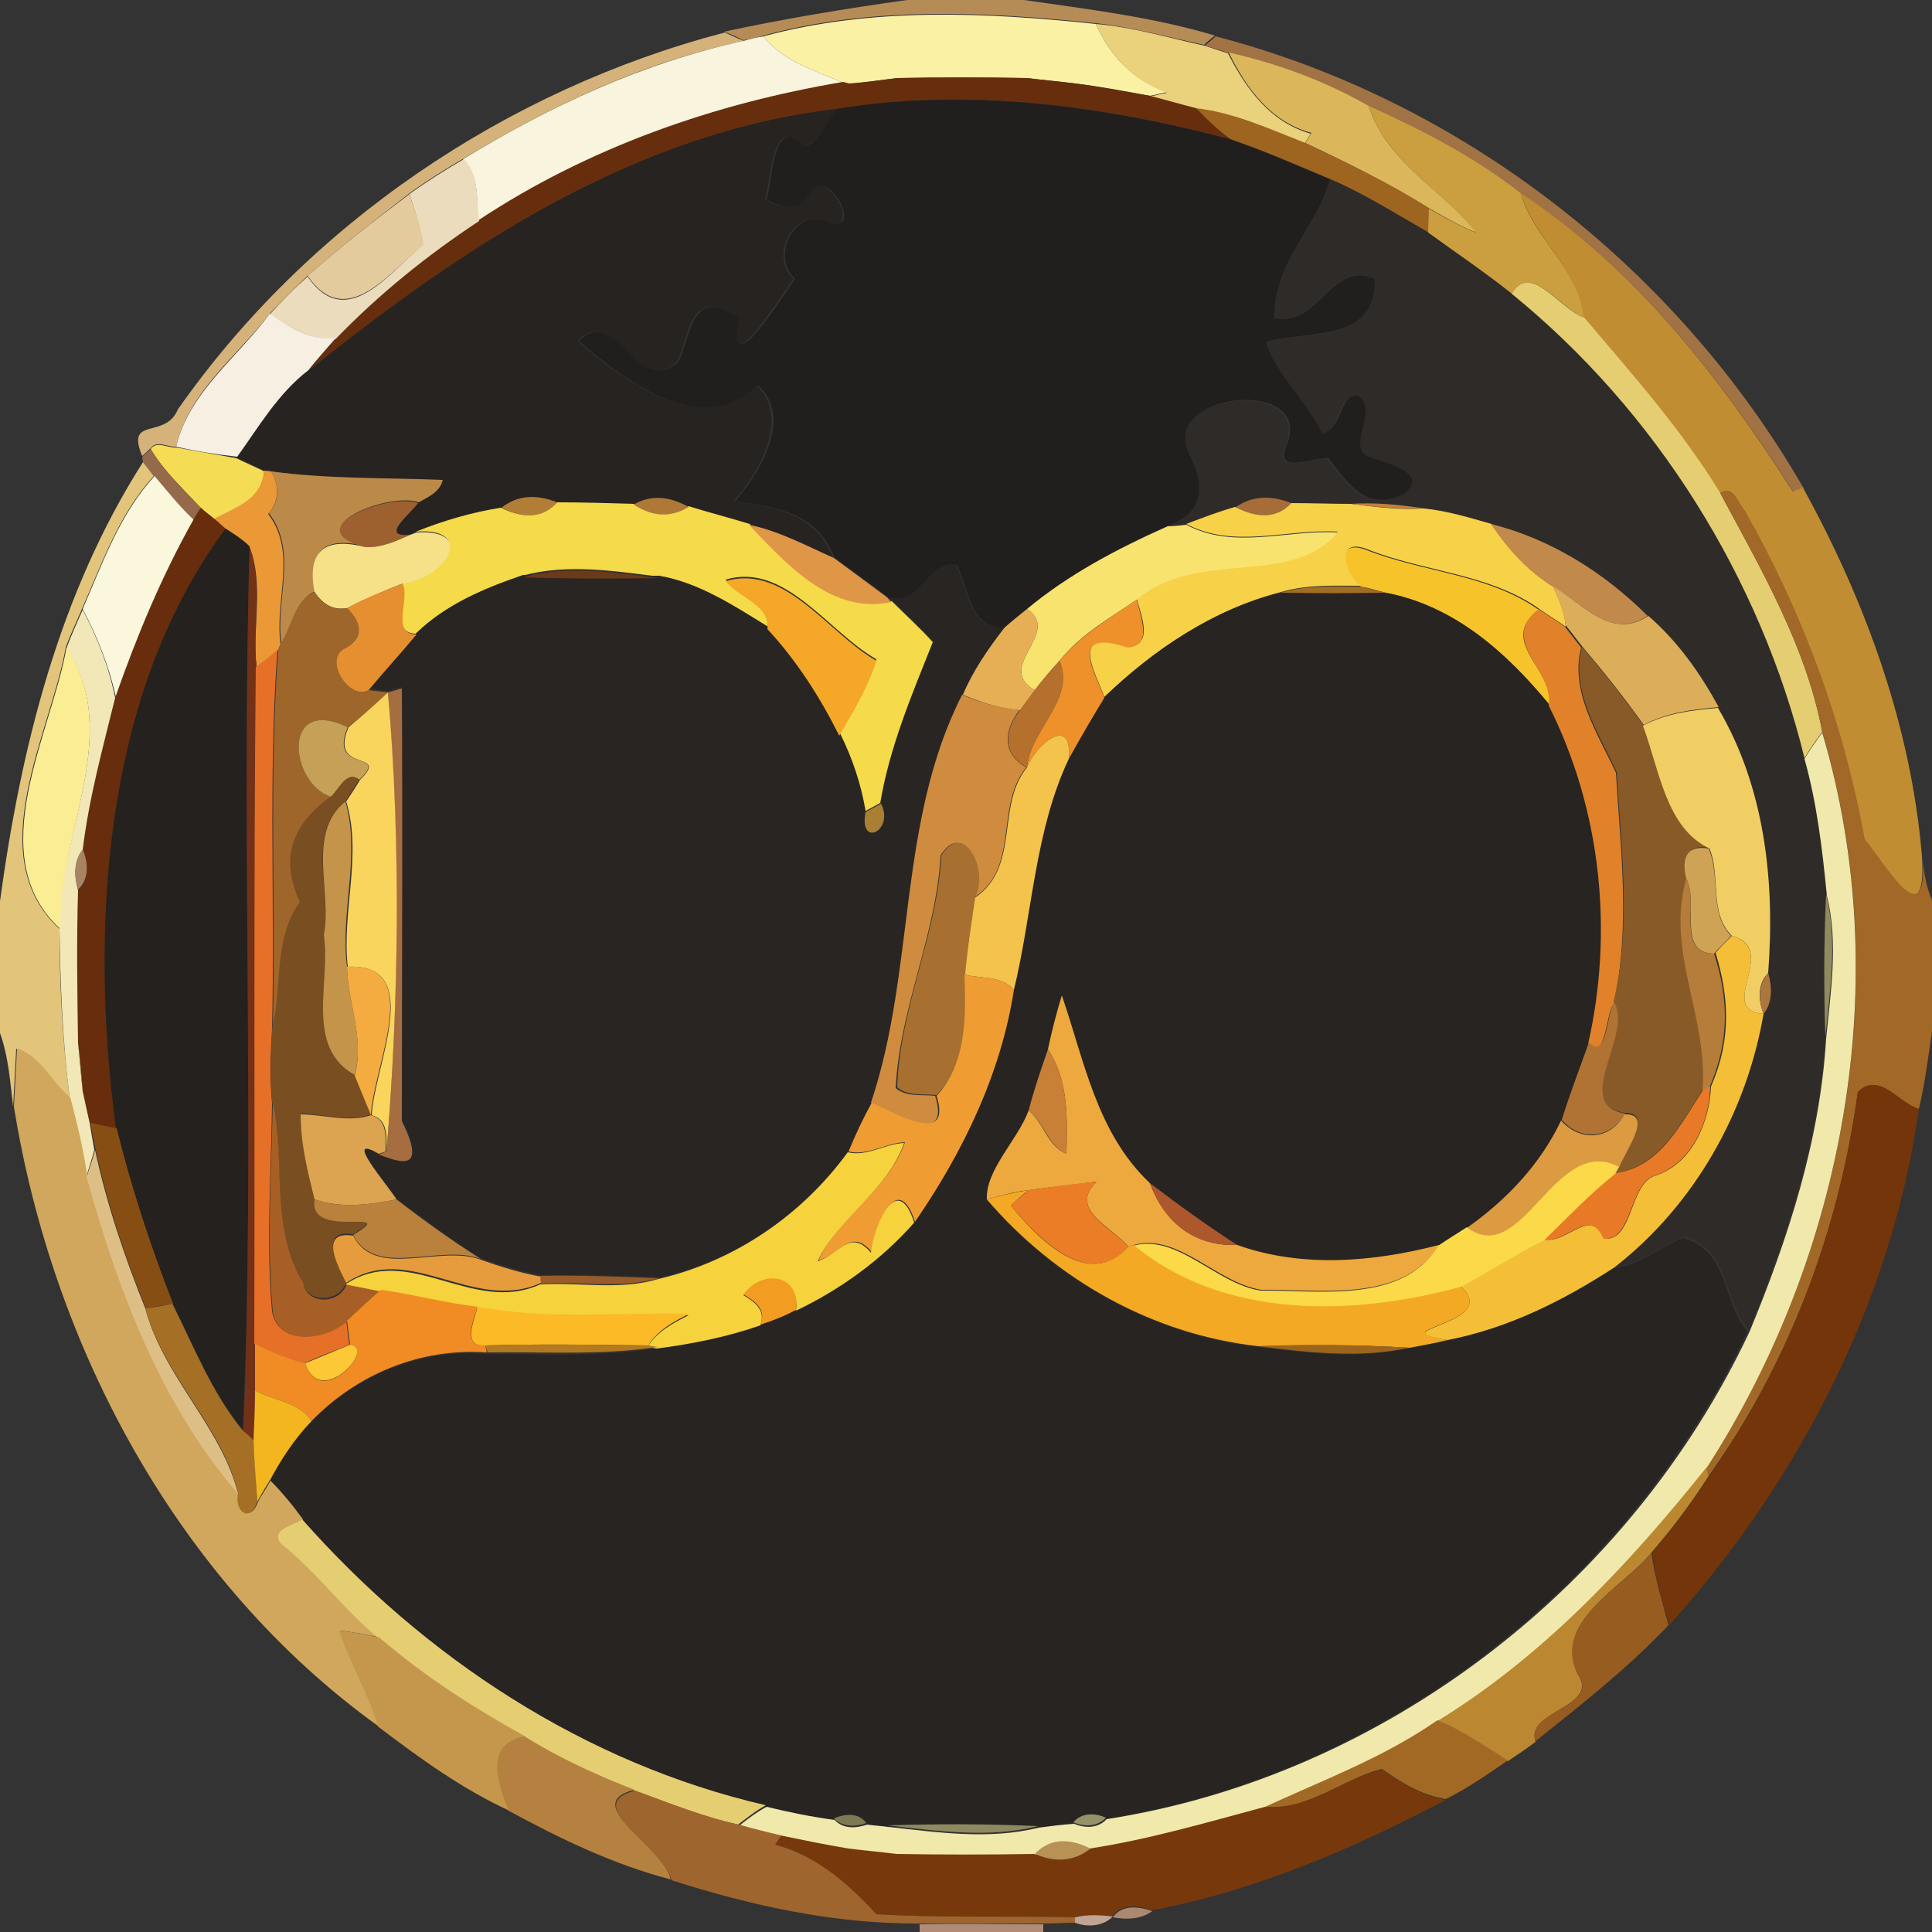 <?xml version="1.0" encoding="utf-8"?>
<!-- Generator: Adobe Illustrator 26.0.3, SVG Export Plug-In . SVG Version: 6.00 Build 0)  -->
<svg version="1.1" id="Layer_1" xmlns="http://www.w3.org/2000/svg" xmlns:xlink="http://www.w3.org/1999/xlink" x="0px" y="0px"
	 viewBox="0 0 250 250" style="enable-background:new 0 0 250 250;" xml:space="preserve">
<rect x="0" y="0" width="250" height="250" fill="#333333" stroke="none"/>
<style type="text/css">
	.st0{fill:#B68C56;}
	.st1{fill:#FAF1A4;}
	.st2{fill:#EAD17B;}
	.st3{fill:#D4B27A;}
	.st4{fill:#F9F4DD;}
	.st5{fill:#A17243;}
	.st6{fill:#DBB65B;}
	.st7{fill:#AF8D6C;}
	.st8{fill:#672E0E;}
	.st9{fill:#AA8054;}
	.st10{fill:#211F1D;}
	.st11{fill:#272320;}
	.st12{fill:#9D6520;}
	.st13{fill:#CB9F3F;}
	.st14{fill:#ECDCBE;}
	.st15{fill:#2F2B28;}
	.st16{fill:#E3CB9D;}
	.st17{fill:#C08D33;}
	.st18{fill:#E5CE71;}
	.st19{fill:#F6EFE2;}
	.st20{fill:#F5DC55;}
	.st21{fill:#946A4B;}
	.st22{fill:#E2C57B;}
	.st23{fill:#EB9936;}
	.st24{fill:#BC8A48;}
	.st25{fill:#FAF7DD;}
	.st26{fill:#A16827;}
	.st27{fill:#9D6130;}
	.st28{fill:#B27E35;}
	.st29{fill:#F5DA49;}
	.st30{fill:#AE7936;}
	.st31{fill:#A76D39;}
	.st32{fill:#F7D148;}
	.st33{fill:#C2813D;}
	.st34{fill:#672D0C;}
	.st35{fill:#DF9647;}
	.st36{fill:#F9E36F;}
	.st37{fill:#C28A4A;}
	.st38{fill:#24211E;}
	.st39{fill:#F6E188;}
	.st40{fill:#733118;}
	.st41{fill:#F6C42A;}
	.st42{fill:#292523;}
	.st43{fill:#6C3919;}
	.st44{fill:#F5A728;}
	.st45{fill:#E58F31;}
	.st46{fill:#A16E23;}
	.st47{fill:#DDAE59;}
	.st48{fill:#9F662B;}
	.st49{fill:#272422;}
	.st50{fill:#EE912B;}
	.st51{fill:#F2E7B6;}
	.st52{fill:#E7AF55;}
	.st53{fill:#E1812A;}
	.st54{fill:#FAED93;}
	.st55{fill:#E67027;}
	.st56{fill:#885A28;}
	.st57{fill:#B4702C;}
	.st58{fill:#A66D40;}
	.st59{fill:#F9D55E;}
	.st60{fill:#CF8C3F;}
	.st61{fill:#F1CE64;}
	.st62{fill:#C5A056;}
	.st63{fill:#F3C34B;}
	.st64{fill:#F1E9AB;}
	.st65{fill:#794E21;}
	.st66{fill:#C4944A;}
	.st67{fill:#A87F33;}
	.st68{fill:#A77030;}
	.st69{fill:#A88465;}
	.st70{fill:#CEA356;}
	.st71{fill:#B57D39;}
	.st72{fill:#918A5F;}
	.st73{fill:#F4BF36;}
	.st74{fill:#F4AB40;}
	.st75{fill:#EF9D33;}
	.st76{fill:#AC773D;}
	.st77{fill:#EDA93D;}
	.st78{fill:#B07334;}
	.st79{fill:#B7936A;}
	.st80{fill:#D0A75C;}
	.st81{fill:#C87F36;}
	.st82{fill:#733509;}
	.st83{fill:#E87A27;}
	.st84{fill:#A85F26;}
	.st85{fill:#DCA451;}
	.st86{fill:#DC9A41;}
	.st87{fill:#874E13;}
	.st88{fill:#F6D23C;}
	.st89{fill:#DDBF85;}
	.st90{fill:#FBD949;}
	.st91{fill:#EA7D25;}
	.st92{fill:#AD572C;}
	.st93{fill:#F4A924;}
	.st94{fill:#BA813C;}
	.st95{fill:#E69C3C;}
	.st96{fill:#985B2A;}
	.st97{fill:#F39C22;}
	.st98{fill:#F18B23;}
	.st99{fill:#A56F26;}
	.st100{fill:#FBBA26;}
	.st101{fill:#FDC836;}
	.st102{fill:#B37A1F;}
	.st103{fill:#9C651C;}
	.st104{fill:#F3B61F;}
	.st105{fill:#BB8731;}
	.st106{fill:#E5CE72;}
	.st107{fill:#975C20;}
	.st108{fill:#C5974D;}
	.st109{fill:#A26924;}
	.st110{fill:#B58140;}
	.st111{fill:#77390C;}
	.st112{fill:#9E652F;}
	.st113{fill:#7E7952;}
	.st114{fill:#95916B;}
	.st115{fill:#8E895F;}
	.st116{fill:#B28E50;}
	.st117{fill:#B89157;}
	.st118{fill:#AD8871;}
	.st119{fill:#C1A493;}
	.st120{fill:#B08C78;}
</style>
<g id="_x23_b68c56ff">
	<path class="st0" d="M117.4,0h15.1c8.3,1.2,16.7,2.2,24.7,4.6c-0.4,0.3-1.1,0.9-1.4,1.2c-4.7-1-9.3-2.3-14-2.8
		c-14.3-1.5-29.1-2.2-43,1.6c-0.6,0.2-1.9,0.5-2.6,0.6c-0.6-0.3-1.9-0.9-2.5-1.1C101.6,2.4,109.5,1.1,117.4,0z"/>
</g>
<g id="_x23_faf1a4ff">
	<path class="st1" d="M98.8,4.7c14-3.8,28.8-3.1,43-1.6c1.9,4.2,4.9,7.4,9.3,8.8c-0.6,0.1-1.7,0.4-2.3,0.5c-3.2-0.6-6.4-1.2-9.7-1.6
		c-1.5-0.2-4.7-0.5-6.2-0.7c-5.6-0.1-11.2-0.1-16.8,0c-1.5,0.2-4.6,0.6-6.2,0.8l-0.8-0.2C105.4,9.1,101.4,8,98.8,4.7z"/>
</g>
<g id="_x23_ead17bff">
	<path class="st2" d="M141.8,3.1c4.8,0.4,9.4,1.8,14,2.8c1,0.3,2.1,0.7,3.1,1c2.4,4.7,5.5,8.9,10.7,10.4c-0.2,0.3-0.6,1-0.8,1.3
		c-4.6-1.8-9.2-3.9-14.1-4.5c-2-0.6-4-1.1-6-1.6c0.6-0.1,1.7-0.4,2.3-0.5C146.7,10.5,143.7,7.3,141.8,3.1z"/>
</g>
<g id="_x23_d4b27aff">
	<path class="st3" d="M23,53C39.8,29,65.5,11.6,93.8,4.2c0.6,0.3,1.9,0.9,2.5,1.1c-13,2.7-25,8.4-36.3,15.2c-2.4,1.4-4.8,2.9-7,4.5
		C48.5,28.5,44,32,39.8,35.7c-1.7,1.6-3.3,3.2-4.9,4.9c-4.2,5.5-10.5,10.1-12.1,17.2c-1.1,0.1-2.5-0.9-3.3,0.2
		c-0.3,0.2-0.8,0.8-1.1,1C16.2,53.8,21.4,56.9,23,53z"/>
</g>
<g id="_x23_f9f4ddff">
	<path class="st4" d="M96.2,5.3c0.6-0.2,1.9-0.5,2.6-0.6c2.6,3.3,6.6,4.4,10.3,6c-16.7,2.7-33,8.5-47.2,17.9c-0.3-2.8,0.2-5.8-2-8
		C71.2,13.7,83.3,8.1,96.2,5.3z"/>
</g>
<g id="_x23_a17243ff">
	<path class="st5" d="M155.9,5.9c0.4-0.3,1.1-0.9,1.4-1.2c31.9,8.3,59.7,30,76.1,58.5c-0.3,0.1-1,0.4-1.3,0.5
		c-9.4-14.7-20.4-28.9-35.2-38.6c-6-4.7-12.8-8.2-19.7-11.3c-5.7-3.2-11.8-5.5-18.1-6.9C157.9,6.5,156.9,6.2,155.9,5.9z"/>
</g>
<g id="_x23_dbb65bff">
	<path class="st6" d="M159,6.8c6.3,1.4,12.5,3.7,18.1,6.9c2.4,7.4,9.5,10.8,14,16.4c-2.2-0.8-4.1-2-6.1-3.1
		c-5.1-3.2-10.6-5.9-16.1-8.5c0.2-0.3,0.6-1,0.8-1.3C164.5,15.8,161.3,11.5,159,6.8z"/>
</g>
<g id="_x23_af8d6cff">
	<path class="st7" d="M109.9,10.9c1.5-0.2,4.6-0.6,6.2-0.8C114.6,10.3,111.5,10.7,109.9,10.9z"/>
</g>
<g id="_x23_672e0eff">
	<path class="st8" d="M116.1,10.1c5.6-0.1,11.2-0.1,16.8,0c1.6,0.2,4.7,0.5,6.2,0.7c3.3,0.4,6.5,1.1,9.7,1.6c2,0.5,4,1.1,6,1.6
		c1.4,1.4,2.8,2.8,4.3,4c-16.5-4.4-33.9-6.7-50.9-3.9C82,17.2,59.8,32,39.9,48c1.2-1.4,2.3-2.8,3.5-4.1C49,38.1,55.3,33,61.9,28.5
		c14.2-9.4,30.5-15.1,47.2-17.9l0.8,0.2C111.5,10.7,114.6,10.3,116.1,10.1z"/>
</g>
<g id="_x23_aa8054ff">
	<path class="st9" d="M132.9,10.1c1.6,0.2,4.7,0.5,6.2,0.7C137.6,10.6,134.5,10.3,132.9,10.1z"/>
</g>
<g id="_x23_211f1dff">
	<path class="st10" d="M108.2,14.1c17-2.8,34.4-0.4,50.9,3.9c4.4,1.5,8.7,3.4,13,5.2c-1.7,6.4-7.5,10.8-7,17.9c5.5,1.3,7-7.4,13-5.1
		c0.1,8.3-8.6,6.7-14.1,8.2c1.4,4.3,5.2,7.6,7.3,11.8c2.6-0.8,1.9-5.1,4.6-4.9c2.7,1.8-1.4,6.3,1.2,7.8c2.1,0.9,8.4,2,4.7,5
		c-5.1,2.5-7.4-1.5-9.9-4.6c-2.4-0.1-7.2,2.3-5.3-2c3.2-8.5-16.8-6.7-12.4,1.6c2,4.1,1.7,7.4-3,9.1c-6.5,2.9-12.7,6.2-18.2,10.8
		c-1,0.8-1.9,1.6-2.9,2.4c-4.6,0.3-4.7-5.1-6.3-8.1c-3.9-0.7-4.4,5.5-8.9,4.2c-2.2-1.8-4.6-3.4-6.9-5.1c-2.2-5.7-7.4-6.7-12.9-7.3
		c3.4-3.9,7.5-11,3-15c-6.9,7.1-17.3-0.6-23.2-5.8c5.2-4.8,7.6,7.4,12.9,2.7c1.9-4.1,1.5-9.6,8.1-5.7c-1.9,8.9,5-2.3,7-5
		c-3.3-3,0-9.4,4.4-7.4c4.6,1.7-0.2-7.3-2.2-3.8c-1.3,2.5-3.7,2.2-5.9,0.9c0.9-3,0.7-11.1,5.1-6.9C106.2,18.2,106.9,15.7,108.2,14.1
		z"/>
</g>
<g id="_x23_272320ff">
	<path class="st11" d="M39.9,48c20-16,42.1-30.8,68.3-33.9c-1.2,1.6-2,4.1-4.1,4.8c-4.3-4.2-4.2,3.9-5.1,6.9
		c2.2,1.3,4.6,1.6,5.9-0.9c2.1-3.5,6.8,5.5,2.2,3.8c-4.3-2-7.7,4.4-4.4,7.4c-2,2.6-8.9,13.9-7,5c-6.6-3.9-6.2,1.6-8.1,5.7
		c-5.3,4.7-7.7-7.5-12.9-2.7c5.9,5.2,16.4,12.8,23.2,5.8c4.4,4.1,0.4,11.2-3,15c5.4,0.6,10.7,1.6,12.9,7.3c-3.6-1.6-7.1-3.5-11-4.3
		c-2.6-0.8-5.3-1.5-7.9-2.3c-2.5-1.5-4.8-1.6-7.1-0.3c-3.3-0.1-6.6-0.2-9.9-0.2c-2.8-1.1-5.2-0.8-7.2,0.7c-3.8,0.6-7.4,1.7-11,3.1
		l-0.8,0.3c-4,0.4,0.1-2.7,1-4.1c1.2-0.8,2.8-1.4,3.1-2.9C49.9,61.9,42.4,62,35.1,61l-0.9-0.1c-1.2-0.6-2.4-1.1-3.6-1.7
		C33.5,55.3,35.9,51,39.9,48z"/>
</g>
<g id="_x23_9d6520ff">
	<path class="st12" d="M154.8,14c5,0.6,9.5,2.7,14.1,4.5c5.5,2.6,10.9,5.2,16.1,8.5c0,0.8-0.1,2.3-0.1,3.1c-4.2-2.4-8.3-5-12.7-6.9
		c-4.3-1.8-8.6-3.7-13-5.2C157.6,16.8,156.1,15.4,154.8,14z"/>
</g>
<g id="_x23_cb9f3fff">
	<path class="st13" d="M177.1,13.7c6.9,3.1,13.7,6.6,19.7,11.3c1.6,5.9,7.6,9.8,8.2,16.1c-3-1-6.9-7.3-9.4-3.1
		c-3.5-2.8-7.2-5.2-10.8-7.9c0-0.8,0.1-2.3,0.1-3.1c2,1.1,4,2.3,6.1,3.1C186.6,24.5,179.5,21.1,177.1,13.7z"/>
</g>
<g id="_x23_ecdcbeff">
	<path class="st14" d="M53,25.1c2.2-1.6,4.6-3.1,7-4.5c2.1,2.2,1.6,5.2,2,8C55.3,33,49,38.1,43.4,43.9c-3.2,0.1-5.9-1.5-8.5-3.2
		c1.5-1.7,3.2-3.4,4.9-4.9c5,7.2,10.5-0.4,14.9-4.1C54.5,29.4,53.6,27.2,53,25.1z"/>
</g>
<g id="_x23_2f2b28ff">
	<path class="st15" d="M172.1,23.2c4.4,1.9,8.5,4.5,12.7,6.9c3.6,2.6,7.3,5.1,10.8,7.9c18.7,15.2,32.1,36.8,37.9,60.1
		c1.5,5.8,2.3,11.6,2.8,17.6c-0.3,6.2-0.3,12.3-0.1,18.5c-0.8,13.1-4.9,25.8-9.9,37.9c-3.4-3.9-2.4-10.5-8.3-12.1
		c-3.1,1.2-5.7,3.6-9.1,3.9c10.4-7.9,17.1-20,19.3-32.8c1.3-1.5,1.1-3.5,0.6-5.3c0.9-11.7-0.5-24-6.5-34.3
		c-2.4-4.4-5.3-8.5-9.1-11.8c-5.6-5.7-12.6-10-20.3-11.9c-2.8-0.8-5.7-1.7-8.7-2c-3.1-0.5-6.3-0.8-9.5-0.6c-2.6,0-5.1-0.1-7.7-0.1
		c-2.8-1.1-5.2-0.9-7.3,0.6c-2.1,0.6-4.3,1.4-6.3,2.2c-0.6,0-1.8,0.1-2.4,0.2c4.7-1.7,5-5,3-9.1c-4.4-8.3,15.6-10.1,12.4-1.6
		c-1.9,4.2,2.9,1.9,5.3,2c2.5,3.1,4.8,7.1,9.9,4.6c3.7-2.9-2.6-4.1-4.7-5c-2.6-1.5,1.6-6-1.2-7.8c-2.7-0.2-2.1,4.1-4.6,4.9
		c-2-4.2-5.9-7.5-7.3-11.8c5.5-1.5,14.2,0.1,14.1-8.2c-6-2.4-7.4,6.3-13,5.1C164.7,34,170.4,29.5,172.1,23.2z"/>
</g>
<g id="_x23_e3cb9dff">
	<path class="st16" d="M39.8,35.7C44,32,48.5,28.5,53,25.1c0.6,2.2,1.6,4.3,1.8,6.6C50.3,35.3,44.8,42.9,39.8,35.7z"/>
</g>
<g id="_x23_c08d33ff">
	<path class="st17" d="M196.8,25c14.8,9.7,25.8,23.9,35.2,38.6c0.3-0.1,1-0.4,1.3-0.5c8.1,14.7,14,30.9,15.4,47.7
		c0.7,11-4.9,0.8-7.5-2.1c-2.7-14.9-7.9-29.4-15.5-42.5c-0.9-1-1.5-3.5-3.2-2.3c-5-8.2-11.4-15.4-17.6-22.7
		C204.5,34.9,198.5,31,196.8,25z"/>
</g>
<g id="_x23_e5ce71ff">
	<path class="st18" d="M195.6,38c2.5-4.2,6.3,2.1,9.4,3.1c6.2,7.3,12.6,14.5,17.6,22.7c5.3,9.9,11.1,19.8,13.2,30.9
		c-0.8,1.1-1.6,2.2-2.3,3.4C227.8,74.8,214.3,53.2,195.6,38z"/>
</g>
<g id="_x23_f6efe2ff">
	<path class="st19" d="M22.8,57.8c1.6-7,8-11.6,12.1-17.2c2.6,1.8,5.2,3.4,8.5,3.2c-1.2,1.4-2.4,2.7-3.5,4.1
		c-3.9,3-6.4,7.3-9.2,11.2C28,58.8,25.4,58.4,22.8,57.8z"/>
</g>
<g id="_x23_f5dc55ff">
	<path class="st20" d="M19.5,58.1c0.8-1.1,2.2-0.1,3.3-0.2c2.6,0.5,5.2,0.9,7.8,1.4c1.2,0.6,2.4,1.1,3.6,1.7c-0.5,4-3.6,4.6-6.5,6.2
		c-0.4-0.4-1.3-1.1-1.7-1.4C23.7,63.2,21.2,61,19.5,58.1z"/>
</g>
<g id="_x23_946a4bff">
	<path class="st21" d="M18.4,59.1c0.3-0.2,0.8-0.8,1.1-1c1.7,2.9,4.2,5.2,6.5,7.6c-0.2,0.4-0.7,1.2-1,1.6c-1.8-1.8-3.4-3.7-5.1-5.7
		c-0.4-0.5-1.1-1.4-1.4-1.8L18.4,59.1z"/>
</g>
<g id="_x23_e2c57bff">
	<path class="st22" d="M0,116.6c2.7-19.8,7.6-39.7,18.5-56.8c0.4,0.5,1.1,1.4,1.4,1.8c-4.5,4.9-6.7,11.3-9.3,17.2
		c-0.7,1.7-1.5,3.3-2.1,5c-1.9,11-11.1,26.9-0.8,36.4c0,7.3,0.4,14.6,1.3,21.8c-2.4-1.9-3.8-5.4-6.9-6.3c-0.1,1.9-0.3,5.6-0.4,7.5
		c-0.4-3.3-0.6-6.6-1.8-9.8V116.6z"/>
</g>
<g id="_x23_eb9936ff">
	<path class="st23" d="M34.2,60.9l0.9,0.1c1,1.8,1.1,3.9-0.4,5.5c3.8,5,0.8,11.1,1.6,16.8L36,84.1c-0.9,0.8-1.9,1.5-2.8,2.2
		c-0.6-5.1,1-10.6-0.9-15.5c-0.9-0.9-2-1.6-3.1-2.3c-0.4-0.3-1.1-1-1.5-1.3C30.5,65.5,33.7,64.9,34.2,60.9z"/>
</g>
<g id="_x23_bc8a48ff">
	<path class="st24" d="M35.1,61c7.4,1,14.8,0.8,22.2,1.1c-0.4,1.6-1.9,2.2-3.1,2.9c-3.9-1.4-15.9,3.4-6.8,5.7
		c-5.4-1.4-7.6,0.5-6.6,5.8c-2.7,1.2-2.9,4.5-4.4,6.7c-0.8-5.7,2.2-11.8-1.6-16.8C36.2,64.9,36.1,62.9,35.1,61z"/>
</g>
<g id="_x23_faf7ddff">
	<path class="st25" d="M10.7,78.8c2.6-6,4.8-12.3,9.3-17.2c1.6,1.9,3.2,3.9,5.1,5.7c-4.1,7.3-7.3,15-10.1,22.9
		C14.1,86.2,12.6,82.4,10.7,78.8z"/>
</g>
<g id="_x23_a16827ff">
	<path class="st26" d="M222.6,63.8c1.7-1.2,2.3,1.3,3.2,2.3c7.5,13.2,12.8,27.6,15.5,42.5c2.5,2.9,8.2,13.1,7.5,2.1
		c0.1,2,0.4,3.9,1.2,5.8v17c-0.5,3.3-0.9,6.7-1.7,10c-2.7-0.8-5.1-4.9-7.9-2.2c-2.4,17.8-8.9,35.1-19.3,49.7l-0.3-1.1
		c18-27.8,24.5-63.2,15-95.2C233.7,83.6,227.9,73.7,222.6,63.8z"/>
</g>
<g id="_x23_9d6130ff">
	<path class="st27" d="M47.3,70.8c-9.1-2.3,2.9-7.1,6.8-5.7c-1,1.4-5.1,4.5-1,4.1C51.3,70,49.4,70.9,47.3,70.8z"/>
</g>
<g id="_x23_b27e35ff">
	<path class="st28" d="M64.9,65.7c2-1.6,4.4-1.8,7.2-0.7C70.3,67,67.9,67.2,64.9,65.7z"/>
</g>
<g id="_x23_f5da49ff">
	<path class="st29" d="M72.1,65c3.3,0,6.6,0.1,9.9,0.2c2.5,1.6,4.8,1.7,7.1,0.3c2.6,0.8,5.3,1.5,7.9,2.3c4.8,5.1,10.6,11.7,18.4,10
		c1.8,1.8,3.6,3.4,5.3,5.3c-2.7,6.8-5.6,13.6-6.8,20.8c-0.5,0.3-1.5,0.8-2,1.1c-0.6-3.5-1.7-6.8-3.3-10c1.8-3.1,3.7-6.2,4.8-9.7
		c-6.2-3.5-11.8-12.6-19.5-10.3c1.6,2.2,5.8,3.2,5.4,6.2c-4.4-2.7-8.9-5.7-14.1-6.6c-5.7-0.7-11.9-1.7-17.6-0.1
		c-5,1.7-9.9,3.8-13.8,7.5c-3.4-0.1-0.8-4.5-1.8-6.6c5.6-0.7,9.6-7.2,1.8-6.6c3.5-1.4,7.2-2.5,11-3.1C67.9,67.2,70.3,67,72.1,65z"/>
</g>
<g id="_x23_ae7936ff">
	<path class="st30" d="M82,65.3c2.2-1.3,4.6-1.1,7.1,0.3C86.8,67,84.5,66.9,82,65.3z"/>
</g>
<g id="_x23_a76d39ff">
	<path class="st31" d="M159.8,65.7c2.1-1.5,4.5-1.7,7.3-0.6C165.3,67,162.9,67.2,159.8,65.7z"/>
</g>
<g id="_x23_f7d148ff">
	<path class="st32" d="M167.1,65.1c2.5,0,5.1,0.1,7.7,0.1c3.1,0.4,6.3,0.8,9.5,0.6c3,0.3,5.9,1.2,8.7,2c2.1,3.2,4.7,6.1,8,8.1
		c0.7,1.7,1.5,3.3,1.6,5.2c-1.1-0.8-2.3-1.5-3.4-2.3c-6.5-4.6-14.9-4.8-22.2-7.7c-4.3-1.7-2.9,3-0.8,4.7c-3.5,0-7-0.2-10.4,0.8
		c-8.7,2.2-16.4,7.4-22.9,13.6c-1-2.9-4.9-9.2,3-6.5c3.4-0.2,1.8-3.9,1.2-6.2c7.8-6.7,19.8-1.5,26-8.7c-6.6-0.4-13.4,2.3-19.6-1
		c2.1-0.8,4.2-1.6,6.3-2.2C162.9,67.2,165.3,67,167.1,65.1z"/>
</g>
<g id="_x23_c2813dff">
	<path class="st33" d="M174.8,65.2c3.2-0.2,6.3,0.1,9.5,0.6C181.1,65.9,177.9,65.6,174.8,65.2z"/>
</g>
<g id="_x23_672d0cff">
	<path class="st34" d="M25,67.3c0.2-0.4,0.7-1.2,1-1.6c0.4,0.4,1.3,1.1,1.7,1.4c0.4,0.3,1.1,1,1.5,1.3C13.3,89.8,11.6,120.1,15,146
		c-1.1-0.2-2.2-0.5-3.4-0.7c-0.4-1.4-0.7-2.8-0.9-4.1c-0.2-1.6-0.4-4.7-0.6-6.2c-0.1-6.6-0.2-13.2,0-19.8c1.5-1.4,1.2-3.5,0.6-5.2
		c0.8-6.7,2.6-13.2,4.2-19.7C17.7,82.3,20.9,74.6,25,67.3z"/>
</g>
<g id="_x23_df9647ff">
	<path class="st35" d="M96.9,67.9c3.9,0.8,7.4,2.7,11,4.3c2.3,1.7,4.6,3.4,6.9,5.1l0.5,0.6C107.6,79.6,101.7,72.9,96.9,67.9z"/>
</g>
<g id="_x23_f9e36fff">
	<path class="st36" d="M151.1,68.1c0.6,0,1.8-0.1,2.4-0.2c6.2,3.3,13,0.6,19.6,1c-6.1,7.2-18.2,2-26,8.7c-3.5,2.4-7.3,4.5-10,7.9
		c-1.1,1.2-2.2,2.5-3.2,3.8c-5.3-3,3.6-7.4-1-10.5C138.3,74.3,144.6,71,151.1,68.1z"/>
</g>
<g id="_x23_c28a4aff">
	<path class="st37" d="M192.9,67.8c7.7,1.9,14.7,6.3,20.3,11.9c-4.8,3.2-8.4-1.7-12.3-3.8C197.7,73.9,195.1,71,192.9,67.8z"/>
</g>
<g id="_x23_24211eff">
	<path class="st38" d="M15,146c-3.4-25.9-1.7-56.2,14.2-77.6c1.1,0.7,2.2,1.4,3.1,2.3c-1.1,38.1,0.8,76.3-0.9,114.3
		c-4-4.9-6.3-10.8-9.1-16.4C19.5,161.3,17,153.7,15,146z"/>
</g>
<g id="_x23_f6e188ff">
	<path class="st39" d="M53.1,69.2l0.8-0.3c7.8-0.5,3.8,5.9-1.8,6.6c-2.5,1-4.9,2-7.2,3.2c-1.9,0.3-3.2-0.6-4.2-2.1
		c-1-5.2,1.2-7.2,6.6-5.8C49.4,70.9,51.3,70,53.1,69.2z"/>
</g>
<g id="_x23_733118ff">
	<path class="st40" d="M32.3,70.8c1.8,4.9,0.3,10.4,0.9,15.5c-0.3,29.2-0.1,58.4-0.1,87.6c0,2,0,4,0,6c0,2.2-0.1,4.3-0.2,6.5
		c-0.4-0.3-1.1-0.9-1.4-1.3C33,147.1,31.2,108.9,32.3,70.8z"/>
</g>
<g id="_x23_f6c42aff">
	<path class="st41" d="M176.1,75.9c-2.1-1.7-3.5-6.4,0.8-4.7c7.4,2.9,15.7,3.1,22.2,7.7c-5.4,4.1,2,7.7,1.4,12.3
		c-5.6-6.8-12.3-12.8-21.2-14.5C178.2,76.4,177.2,76.1,176.1,75.9z"/>
</g>
<g id="_x23_292523ff">
	<path class="st42" d="M114.8,77.3c4.5,1.4,5-4.9,8.9-4.2c1.6,3,1.7,8.4,6.3,8.1c-2.1,2.7-4.1,5.5-5.4,8.7
		c-8.4,16.5-6.1,35.6-11.8,52.8c-1.1,2-2.1,4.2-3,6.3c-5.9,8.1-14.6,14.1-24.4,16.3c-5.1-0.2-10.2-0.4-15.4-0.3
		c-2.7-0.5-5.2-1.3-7.8-2.2c-3.8-2.4-7.3-5-10.9-7.7c-1.1-1.8-7.1-8.7-2.3-5.9c2.3,0.9,6.5,2.7,3-4.3c0-18.7,0.1-37.3,0-56
		c-0.5,0.1-1.3,0.4-1.8,0.5c-0.6-0.1-1.8-0.2-2.5-0.3c2-2.4,4.2-4.8,6.2-7.2c3.8-3.7,8.8-5.8,13.8-7.5c5.8,0.2,11.7,0.2,17.6,0.1
		c5.2,0.9,9.7,3.9,14.1,6.6c3.8,4.1,6.9,8.7,9.3,13.8c1.6,3.2,2.7,6.5,3.3,10c-0.9,4.7,3.8,2.4,2-1.1c1.2-7.3,4.1-14.1,6.8-20.8
		c-1.7-1.8-3.5-3.5-5.3-5.3L114.8,77.3z"/>
</g>
<g id="_x23_6c3919ff">
	<path class="st43" d="M67.7,74.7c5.7-1.6,11.8-0.6,17.6,0.1C79.4,74.9,73.5,74.9,67.7,74.7z"/>
</g>
<g id="_x23_f5a728ff">
	<path class="st44" d="M93.9,75.2c7.7-2.3,13.3,6.8,19.5,10.3c-1.1,3.5-3,6.6-4.8,9.7c-2.5-5-5.5-9.7-9.3-13.8
		C99.7,78.3,95.5,77.3,93.9,75.2z"/>
</g>
<g id="_x23_e58f31ff">
	<path class="st45" d="M44.9,78.7c2.3-1.3,4.8-2.2,7.2-3.2c1,2.2-1.6,6.5,1.8,6.6c-2,2.4-4.2,4.8-6.2,7.2c-2.4,1.5-6.2-4.1-2.9-5.5
		C47.2,82.4,46.7,80.5,44.9,78.7z"/>
</g>
<g id="_x23_a16e23ff">
	<path class="st46" d="M165.7,76.7c3.4-1,6.9-0.8,10.4-0.8c1.1,0.3,2.1,0.5,3.2,0.8C174.8,76.8,170.2,76.8,165.7,76.7z"/>
</g>
<g id="_x23_ddae59ff">
	<path class="st47" d="M201,75.9c3.8,2.2,7.5,7,12.3,3.8c3.8,3.3,6.7,7.4,9.1,11.8c-3.4,0.3-6.7,0.7-9.7,2.3
		c-2.5-3.5-5.2-6.9-8-10.2c-0.7-0.9-1.4-1.8-2.1-2.7C202.4,79.3,201.7,77.6,201,75.9z"/>
</g>
<g id="_x23_9f662bff">
	<path class="st48" d="M36.3,83.3c1.5-2.2,1.7-5.5,4.4-6.7c1,1.6,2.3,2.4,4.2,2.1c1.8,1.7,2.3,3.7-0.1,5.1c-3.2,1.4,0.5,7,2.9,5.5
		c0.6,0.1,1.9,0.2,2.5,0.3c-1.6,1.6-3.4,3.1-5.2,4.5c-8.7-4.2-7.5,7.3-2.2,9c-5,3.6-6.5,8.1-3.9,13.8c-3.5,4.8-2.2,10.9-3.6,16.4
		c0.4-16.4-0.5-32.8,0.7-49.2L36.3,83.3z"/>
</g>
<g id="_x23_272422ff">
	<path class="st49" d="M142.8,90.3c6.4-6.2,14.1-11.4,22.9-13.6c4.5,0.1,9,0.1,13.6,0c8.9,1.7,15.6,7.7,21.2,14.5
		c6.8,13.4,8.4,29.1,5.1,43.8c-1.1,3.4-2.4,6.7-3.6,10.1c-2.7,5.6-7.1,10.3-12.2,13.9c-1.2,0.8-2.4,1.5-3.6,2.3
		c-8.5,2.2-17.7,3-26.1,0c-3.9-2.5-7.6-5.2-11.3-8c-6.9-6.5-8.5-15.9-11.4-24.3c-0.7,2.3-1.3,4.6-1.8,6.9c-0.9,2.6-1.8,5.2-2.5,7.9
		c-1.4,3.9-5.6,7.8-5.4,11.5c8.8,10.3,21.5,17.5,35,19c6.4,0.8,13.1,1.6,19.5,0.2c1.6-0.3,3.3-0.6,4.9-1c7.8-1.6,15-5.1,21.6-9.4
		c3.4-0.3,6-2.7,9.1-3.9c5.9,1.6,5,8.1,8.3,12.1c-15.4,32.8-47.2,57.5-83.2,63.1c-1.4-0.6-3.2-0.8-4.2,0.6c-1.5,0.1-3.1,0.3-4.6,0.5
		c-6.5-0.3-13-0.3-19.5-0.1c-0.7-0.1-2-0.2-2.7-0.3c-1-1.4-2.8-1.3-4.2-0.6c-3-0.3-5.9-1-8.8-1.7c-23.4-5.4-44.2-19.1-60-37
		c-1.2-1.8-2.6-3.5-4.2-5c1.5-2.8,3.2-5.4,5.4-7.7c6-6.1,14.2-9.6,22.7-8.9c7.3,0,14.7,0.4,22-0.7c4.5-0.5,9.1-1.5,13.4-3
		c1.6-0.5,3.1-1.1,4.6-1.9c5.8-2.8,11.1-6.6,15.3-11.4c6.2-9,11.1-19.1,12.8-30c2.4-9.9,2.6-20.6,7.1-29.9
		C139.8,95.5,141.3,92.9,142.8,90.3z"/>
</g>
<g id="_x23_ee912bff">
	<path class="st50" d="M137.1,85.5c2.7-3.3,6.5-5.5,10-7.9c0.5,2.3,2.1,6-1.2,6.2c-8-2.7-4,3.6-3,6.5c-1.6,2.6-3.1,5.2-4.6,7.9
		c0.5-5.9-4.3-1.8-5.4,1.1C133.3,94.4,139.2,90.5,137.1,85.5z"/>
</g>
<g id="_x23_f2e7b6ff">
	<path class="st51" d="M8.6,83.9c0.6-1.7,1.4-3.4,2.1-5c1.9,3.6,3.4,7.4,4.2,11.4c-1.6,6.5-3.4,13-4.2,19.7
		c-1.2,1.5-1.1,3.4-0.6,5.2c-0.2,6.6-0.1,13.2,0,19.8c0.2,1.6,0.4,4.7,0.6,6.2c0.3,1.4,0.6,2.8,0.9,4.1c0.2,1.2,0.4,2.4,0.6,3.5
		c-0.3,1.2-0.7,2.3-1,3.4c-0.5-3.5-1.3-6.8-2.2-10.2c-0.9-7.2-1.2-14.5-1.3-21.8C7.4,108,16,95,8.6,83.9z"/>
</g>
<g id="_x23_e7af55ff">
	<path class="st52" d="M130,81.2c0.9-0.8,1.9-1.6,2.9-2.4c4.6,3.1-4.3,7.5,1,10.5c-0.6,0.9-1.3,1.7-1.9,2.6c-2.6-0.2-5-1-7.4-2
		C125.9,86.8,127.9,83.9,130,81.2z"/>
</g>
<g id="_x23_e1812aff">
	<path class="st53" d="M199.1,78.8c1.1,0.8,2.3,1.5,3.4,2.3c0.7,0.9,1.4,1.8,2.1,2.7c-1.5,5.7,2.2,11.2,4.5,16.2
		c0.6,9.9,1.9,20.1-0.3,29.9c-1.1,1.5-0.9,7.4-3.3,5.2c3.3-14.6,1.7-30.3-5.1-43.8C201.1,86.6,193.8,83,199.1,78.8z"/>
</g>
<g id="_x23_faed93ff">
	<path class="st54" d="M7.8,120.2c-10.3-9.4-1.1-25.4,0.8-36.4C16,95,7.4,108,7.8,120.2z"/>
</g>
<g id="_x23_e67027ff">
	<path class="st55" d="M33.1,86.3c1-0.7,1.9-1.4,2.8-2.2c-1.2,16.4-0.3,32.8-0.7,49.2c-0.2,3.1-0.3,6.3,0,9.4c-0.1,9-0.8,18,0,27
		c0.9,4.6,6.9,3.6,9.6,1.2c0.1,0.8,0.3,2.3,0.4,3.1c-1.9,0.8-3.9,1.5-5.8,2.4c-2.2-0.6-4.4-1.5-6.5-2.5
		C33,144.7,32.8,115.5,33.1,86.3z"/>
</g>
<g id="_x23_885a28ff">
	<path class="st56" d="M209.2,99.9c-2.3-5-6-10.5-4.5-16.2c2.8,3.3,5.5,6.7,8,10.2c2.1,5.9,3,13.2,8.5,15.8c-3-0.5-3.5,1.4-2.9,3.9
		c-2.7,9.5,2.8,18,2.1,27.3c-2.9,4.4-5.6,10.1-11.4,10.9l0.5-0.9c0.8-2,4.6-7,0.7-6.9c-7-1.2,1-10-1.4-14.4
		C211.1,120,209.8,109.8,209.2,99.9z"/>
</g>
<g id="_x23_b4702cff">
	<path class="st57" d="M133.9,89.3c1-1.3,2.1-2.6,3.2-3.8c2.2,5-3.8,8.9-4.2,13.8c-3.2-1.7-3-4.8-0.9-7.4
		C132.6,91.1,133.2,90.2,133.9,89.3z"/>
</g>
<g id="_x23_a66d40ff">
	<path class="st58" d="M50.2,89.6c0.5-0.1,1.3-0.4,1.8-0.5c0.1,18.7,0,37.3,0,56c3.5,7-0.7,5.1-3,4.3L50,149
		C51.6,130.5,51.8,109,50.2,89.6z"/>
</g>
<g id="_x23_f9d55eff">
	<path class="st59" d="M50.2,89.6c1.7,19.3,1.4,40.9-0.2,59.4c0-1.8,0.3-4.1-1.9-4.7c0.3-6.3,7-19.7-3.1-19.2
		c-0.8-7.1,1.9-14.5-0.2-21.4c0.6-0.9,1.2-1.8,1.8-2.8c4-3.9-4.1-0.7-1.5-6.8C46.8,92.7,48.5,91.2,50.2,89.6z"/>
</g>
<g id="_x23_cf8c3fff">
	<path class="st60" d="M112.7,142.7c5.8-17.3,3.4-36.3,11.8-52.8c2.3,1,4.8,1.7,7.4,2c-2,2.6-2.3,5.6,0.9,7.4
		c-4.1,5-0.8,12.9-6.7,16.8c1.9-3.5-1.5-10.1-4.4-5.4c-0.5,10.1-5.3,19.8-5.8,30.1c1.4,1.2,3.4,0.8,5.1,1
		C123.1,148.4,116,144.3,112.7,142.7z"/>
</g>
<g id="_x23_f1ce64ff">
	<path class="st61" d="M212.6,93.9c3-1.6,6.3-2,9.7-2.3c6.1,10.3,7.4,22.6,6.5,34.3c-1.4,1.4-1.3,3.5-0.6,5.3
		c-6.3-0.5,2.2-8.4-4.1-10.1c-3-3-1.4-7.7-2.9-11.3C215.6,107.1,214.8,99.9,212.6,93.9z"/>
</g>
<g id="_x23_c5a056ff">
	<path class="st62" d="M42.8,103.1c-5.3-1.7-6.5-13.2,2.2-9c-2.6,6.1,5.6,2.9,1.5,6.8C44.8,99.6,43.9,102.2,42.8,103.1z"/>
</g>
<g id="_x23_f3c34bff">
	<path class="st63" d="M132.9,99.3c1.1-2.9,5.9-7,5.4-1.1c-4.4,9.3-4.7,20-7.1,29.9c-1.6-1.9-4.2-1.4-6.4-2c0.3-3.3,0.9-6.6,1.3-9.9
		C132.1,112.2,128.8,104.3,132.9,99.3z"/>
</g>
<g id="_x23_f1e9abff">
	<path class="st64" d="M233.5,98.2c0.7-1.2,1.5-2.3,2.3-3.4c9.5,32,2.9,67.5-15,95.2c-10,12.5-21.1,24.4-34.8,32.8
		c-6.9,4.7-14.7,7.7-22.3,11.2c-7.5,1.9-14.9,4.2-22.6,5.4c-3-1.5-5.4-1.2-7.2,0.7c-5.9,0.1-11.9,0.1-17.8,0
		c-1.6-0.2-4.7-0.5-6.2-0.7c-2.9-0.5-5.9-1.2-8.8-1.7c-1.8-0.5-3.7-0.9-5.5-1.4c1.1-0.9,2.3-1.8,3.6-2.5c2.9,0.7,5.8,1.3,8.8,1.7
		c1.1,1.2,2.8,1.1,4.2,0.6c0.7,0.1,2,0.2,2.7,0.3c6.4,0.7,13.1,1.7,19.5,0.1c1.5-0.2,3.1-0.4,4.6-0.5c1.4,0.6,3.1,0.6,4.2-0.6
		c36-5.6,67.8-30.3,83.2-63.1c5-12.1,9.1-24.7,9.9-37.9c0.6-6.1,1.6-12.5,0.1-18.5C235.8,109.8,235.1,103.9,233.5,98.2z"/>
</g>
<g id="_x23_794e21ff">
	<path class="st65" d="M42.8,103.1c1.1-0.9,2-3.5,3.7-2.2c-0.6,0.9-1.2,1.8-1.8,2.8c-5.2,4.1-1.7,11.8-2.8,17.3
		c0.9,6.1-2.5,14.5,4,18.1c0.7,1.7,1.4,3.4,2.1,5.1c-3,1.1-6.1-0.1-9.1-0.1c0,3.8,0.9,7.4,1.8,11c-1,5.4,11.3,0.8,5,4.6
		c-4.5-0.7-2,3.9-0.9,6.1c-0.7,2.8-5.3,3-5.7-0.1c-4.2-7.1-2.1-15.5-3.9-23.2c-0.3-3.1-0.1-6.3,0-9.4c1.4-5.5,0.1-11.5,3.6-16.4
		C36.2,111.2,37.7,106.7,42.8,103.1z"/>
</g>
<g id="_x23_c4944aff">
	<path class="st66" d="M41.9,121c1.1-5.6-2.3-13.2,2.8-17.3c2,7-0.7,14.3,0.2,21.4c0.1,4.7,2.3,9.3,1,14
		C39.4,135.5,42.8,127.1,41.9,121z"/>
</g>
<g id="_x23_a87f33ff">
	<path class="st67" d="M112,105.1c0.5-0.3,1.5-0.8,2-1.1C115.8,107.5,111.1,109.8,112,105.1z"/>
</g>
<g id="_x23_a77030ff">
	<path class="st68" d="M121.8,110.7c2.9-4.7,6.2,1.9,4.4,5.4c-0.5,3.3-1,6.6-1.3,9.9c0.2,5.5,0.3,11.4-3.7,15.7
		c-1.7-0.2-3.7,0.2-5.1-1C116.4,130.5,121.3,120.8,121.8,110.7z"/>
</g>
<g id="_x23_a88465ff">
	<path class="st69" d="M10.1,115.1c-0.5-1.7-0.6-3.7,0.6-5.2C11.4,111.6,11.6,113.7,10.1,115.1z"/>
</g>
<g id="_x23_cea356ff">
	<path class="st70" d="M218.2,113.7c-0.6-2.5-0.1-4.4,2.9-3.9c1.6,3.7,0,8.3,2.9,11.3c-0.7,0.8-1.5,1.5-2.2,2.3
		C216.9,123.3,219.9,116.9,218.2,113.7z"/>
</g>
<g id="_x23_b57d39ff">
	<path class="st71" d="M218.2,113.7c1.7,3.2-1.4,9.6,3.6,9.7c1.9,5.8,2,11.4-0.6,17.3l-0.9,0.4C221.1,131.7,215.5,123.2,218.2,113.7
		z"/>
</g>
<g id="_x23_918a5fff">
	<path class="st72" d="M236.3,115.7c1.5,6.1,0.5,12.4-0.1,18.5C236,128.1,236,121.9,236.3,115.7z"/>
</g>
<g id="_x23_f4bf36ff">
	<path class="st73" d="M224.1,121.1c6.3,1.8-2.2,9.6,4.1,10.1c-2.2,12.8-9,24.8-19.3,32.8c-6.6,4.3-13.8,7.9-21.6,9.4
		c-9.2-1.4,7-1.9,1.8-6.9c3.6-2,7.1-4.2,10.8-6.1c3,0.5,5.9-4.3,7.7-0.1c3.8,0.3,3.2-7.3,6.7-8.2c4.7-1.6,6.9-6.9,7.1-11.5
		c2.6-5.9,2.4-11.4,0.6-17.3C222.6,122.6,223.3,121.9,224.1,121.1z"/>
</g>
<g id="_x23_f4ab40ff">
	<path class="st74" d="M44.9,125.1c10.2-0.6,3.4,12.8,3.1,19.2c-0.7-1.7-1.4-3.4-2.1-5.1C47.2,134.4,45,129.8,44.9,125.1z"/>
</g>
<g id="_x23_ef9d33ff">
	<path class="st75" d="M124.8,126.1c2.2,0.6,4.8,0.1,6.4,2c-1.7,10.9-6.6,21-12.8,30c-2.2-6.8-5.2,0.3-5.6,3.9
		c-2.7-3.2-4.1,0.3-6.9,1.1c2.6-5.6,9-9.1,11.2-15.3c-2.5,0.1-4.8,1.8-7.3,1.2c0.9-2.2,1.9-4.3,3-6.3c3.3,1.5,10.4,5.6,8.4-0.9
		C125.1,137.5,125,131.5,124.8,126.1z"/>
</g>
<g id="_x23_ac773dff">
	<path class="st76" d="M228.2,131.2c-0.7-1.8-0.7-3.8,0.6-5.3C229.3,127.7,229.4,129.7,228.2,131.2z"/>
</g>
<g id="_x23_eda93dff">
	<path class="st77" d="M137.4,128.8c2.9,8.4,4.5,17.8,11.4,24.3c1.9,5.2,5.9,8.2,11.3,8c8.4,3,17.6,2.2,26.1,0
		c-4.6,7.6-15.6,5.7-23,5.8c-5.8-0.9-10.7-7.4-16.5-5.8l-0.7,0.2c-2.2-2.6-7.8-4.8-4.1-8.4c-2.9,0.4-5.8,0.7-8.8,1.1
		c-1.8,0.2-3.6,0.7-5.4,1.2c-0.2-3.8,4-7.7,5.4-11.5c2,1.6,2.4,4.6,4.9,5.6c0.1-4.6,0.3-9.5-2.4-13.5
		C136.1,133.4,136.7,131.1,137.4,128.8z"/>
</g>
<g id="_x23_b07334ff">
	<path class="st78" d="M205.6,134.9c2.4,2.3,2.2-3.6,3.3-5.2c2.4,4.4-5.6,13.2,1.4,14.4c-1.9,3.3-5.8,3.6-8.2,0.8
		C203.1,141.6,204.4,138.3,205.6,134.9z"/>
</g>
<g id="_x23_b7936aff">
	<path class="st79" d="M10.1,134.9c0.2,1.6,0.4,4.7,0.6,6.2C10.6,139.6,10.3,136.5,10.1,134.9z"/>
</g>
<g id="_x23_d0a75cff">
	<path class="st80" d="M2.2,135.7c3.1,0.9,4.5,4.4,6.9,6.3c0.9,3.4,1.7,6.8,2.2,10.2c4,14.5,9.6,29.4,19.6,41
		c-0.5,2.4,1.6,3.8,2.5,1.1c0.5-0.9,1.1-1.8,1.6-2.7c1.5,1.5,2.9,3.2,4.2,5c-1,0.8-4.1,1.2-2.8,3.1c4.6,3.8,8.1,8.6,12.8,12.2
		c-1.7-0.4-3.5-0.7-5.2-0.9c1.3,4.2,3.8,8.1,5,12.4C23,204.7,6.8,174.3,1.8,143.2C1.9,141.4,2.1,137.6,2.2,135.7z"/>
</g>
<g id="_x23_c87f36ff">
	<path class="st81" d="M133.1,143.7c0.7-2.7,1.6-5.3,2.5-7.9c2.7,4,2.5,8.9,2.4,13.5C135.6,148.3,135.1,145.2,133.1,143.7z"/>
</g>
<g id="_x23_733509ff">
	<path class="st82" d="M240.4,141.3c2.8-2.7,5.2,1.4,7.9,2.2c-3.5,24.9-15.6,48.2-32.3,66.8c-0.9-3.1-1.8-6.2-2.2-9.4
		c2.7-3.1,5.1-6.5,7.4-9.9C231.5,176.4,238,159.1,240.4,141.3z"/>
</g>
<g id="_x23_e87a27ff">
	<path class="st83" d="M220.4,141l0.9-0.4c-0.1,4.6-2.4,9.9-7.1,11.5c-3.4,0.9-2.9,8.5-6.7,8.2c-1.8-4.2-4.7,0.6-7.7,0.1
		c3-2.9,5.9-6,9.2-8.6C214.8,151.1,217.5,145.4,220.4,141z"/>
</g>
<g id="_x23_a85f26ff">
	<path class="st84" d="M35.3,142.7c1.7,7.6-0.4,16.1,3.9,23.2c0.4,3.1,5,2.9,5.7,0.1c1.5,0.2,3,0.6,4.5,0.9c-1.5,1.4-3,2.7-4.5,4.1
		c-2.7,2.4-8.7,3.3-9.6-1.2C34.5,160.8,35.1,151.7,35.3,142.7z"/>
</g>
<g id="_x23_dca451ff">
	<path class="st85" d="M38.9,144.2c3,0,6.2,1.1,9.1,0.1c2.2,0.6,1.9,2.9,1.9,4.7l-0.9,0.3c-4.8-2.8,1.2,4.1,2.3,5.9
		c-3.5,0.7-7.1,1.2-10.6,0C39.8,151.6,38.9,148,38.9,144.2z"/>
</g>
<g id="_x23_dc9a41ff">
	<path class="st86" d="M210.2,144.2c3.9-0.2,0,4.9-0.7,6.9c-8.3-4.4-12.5,13.3-19.7,7.8c5.1-3.6,9.5-8.2,12.2-13.9
		C204.5,147.8,208.4,147.5,210.2,144.2z"/>
</g>
<g id="_x23_874e13ff">
	<path class="st87" d="M11.7,145.3c1.1,0.2,2.2,0.5,3.4,0.7c1.9,7.7,4.4,15.3,7.3,22.7c-0.9,0.1-2.6,0.4-3.5,0.6
		c-2.7-6.6-5-13.5-6.5-20.5C12.1,147.6,11.9,146.4,11.7,145.3z"/>
</g>
<g id="_x23_f6d23cff">
	<path class="st88" d="M109.7,149.1c2.5,0.6,4.8-1.1,7.3-1.2c-2.2,6.2-8.5,9.7-11.2,15.3c2.8-0.9,4.2-4.3,6.9-1.1
		c0.4-3.6,3.4-10.7,5.6-3.9c-4.2,4.8-9.6,8.7-15.3,11.4c0.6-4.6-4.4-5.3-6.8-2c1.5,0.9,2.9,1.9,2.2,3.9c-4.3,1.5-8.8,2.4-13.4,3
		l-1.2-0.2c1.2-2,3.3-3.1,5.3-4.1c-9.1-0.2-18.4,0.8-27.4-0.9c-4.2-0.5-8.3-1.6-12.5-2.2c-1.5-0.3-3-0.6-4.5-0.9
		c8.2-5.5,16.4,4,25.2,0c5.1-0.3,10.3,0.8,15.3-0.7C95.1,163.2,103.8,157.2,109.7,149.1z"/>
</g>
<g id="_x23_ddbf85ff">
	<path class="st89" d="M12.3,148.8c1.5,7,3.8,13.8,6.5,20.5c2.3,8.8,9.9,15.4,12,24c-10-11.6-15.6-26.5-19.6-41
		C11.6,151.1,12,150,12.3,148.8z"/>
</g>
<g id="_x23_fbd949ff">
	<path class="st90" d="M189.8,158.8c7.2,5.5,11.4-12.2,19.7-7.8l-0.5,0.9c-3.3,2.6-6.2,5.7-9.2,8.6c-3.7,1.9-7.2,4.1-10.8,6.1
		c-14,3.8-30.6,4.2-42.4-5.4c5.8-1.6,10.7,4.9,16.5,5.8c7.4-0.1,18.4,1.8,23-5.8C187.4,160.3,188.6,159.6,189.8,158.8z"/>
</g>
<g id="_x23_ea7d25ff">
	<path class="st91" d="M133.1,154c2.9-0.4,5.8-0.8,8.8-1.1c-3.7,3.6,1.9,5.9,4.1,8.4c-5,5.8-11.6-1-15.2-5.3
		C131.5,155.3,132.3,154.7,133.1,154z"/>
</g>
<g id="_x23_ad572cff">
	<path class="st92" d="M148.8,153.1c3.7,2.8,7.4,5.5,11.3,8C154.6,161.3,150.7,158.3,148.8,153.1z"/>
</g>
<g id="_x23_f4a924ff">
	<path class="st93" d="M127.7,155.2c1.8-0.5,3.5-0.9,5.4-1.2c-0.8,0.6-1.6,1.3-2.3,2c3.5,4.3,10.1,11.1,15.2,5.3l0.7-0.2
		c11.7,9.7,28.4,9.2,42.4,5.4c5.2,5-11,5.4-1.8,6.9c-1.6,0.4-3.3,0.7-4.9,1c-6.5-0.4-13-0.4-19.5-0.2
		C149.2,172.7,136.6,165.6,127.7,155.2z"/>
</g>
<g id="_x23_ba813cff">
	<path class="st94" d="M40.7,155.2c3.4,1.2,7.1,0.7,10.6,0c3.5,2.7,7.1,5.3,10.9,7.7c-5.3-2-13.6,2.6-16.5-3.1
		C52,156,39.8,160.6,40.7,155.2z"/>
</g>
<g id="_x23_e69c3cff">
	<path class="st95" d="M44.8,166c-1.1-2.2-3.6-6.8,0.9-6.1c2.9,5.7,11.2,1.1,16.5,3.1c2.5,0.9,5.1,1.7,7.8,2.2L70,166
		C61.2,170,53,160.5,44.8,166z"/>
</g>
<g id="_x23_985b2aff">
	<path class="st96" d="M69.9,165.1c5.1-0.1,10.2,0.1,15.4,0.3c-5,1.4-10.2,0.4-15.3,0.7L69.9,165.1z"/>
</g>
<g id="_x23_f39c22ff">
	<path class="st97" d="M96.2,167.5c2.4-3.3,7.4-2.7,6.8,2c-1.5,0.8-3,1.4-4.6,1.9C99.2,169.4,97.7,168.4,96.2,167.5z"/>
</g>
<g id="_x23_f18b23ff">
	<path class="st98" d="M49.3,166.9c4.2,0.6,8.3,1.7,12.5,2.2c-0.5,1.7-2.1,5.2,1,5l0.2,0.9c-8.6-0.6-16.8,2.8-22.7,8.9
		c-1.5-2.5-4.9-2.6-7.3-4c0-2,0-4,0-6c2.1,1,4.2,1.9,6.5,2.5c1.9,6.1,9.3-2,5.8-2.4c-0.1-0.8-0.3-2.3-0.4-3.1
		C46.3,169.6,47.8,168.2,49.3,166.9z"/>
</g>
<g id="_x23_a56f26ff">
	<path class="st99" d="M18.8,169.3c0.9-0.1,2.6-0.4,3.5-0.6c2.8,5.6,5.1,11.5,9.1,16.4c0.4,0.3,1.1,0.9,1.4,1.3
		c0.2,2.6,0.3,5.3,0.5,7.9c-0.9,2.8-3,1.4-2.5-1.1C28.8,184.7,21.2,178.1,18.8,169.3z"/>
</g>
<g id="_x23_fbba26ff">
	<path class="st100" d="M61.8,169.1c9,1.7,18.3,0.7,27.4,0.9c-2,1-4.1,2.1-5.3,4.1c-7-0.1-14.1-0.2-21.1,0
		C59.7,174.3,61.4,170.8,61.8,169.1z"/>
</g>
<g id="_x23_fdc836ff">
	<path class="st101" d="M45.3,174c3.5,0.4-3.9,8.4-5.8,2.4C41.4,175.6,43.4,174.8,45.3,174z"/>
</g>
<g id="_x23_b37a1fff">
	<path class="st102" d="M62.8,174.1c7-0.2,14.1-0.1,21.1,0l1.2,0.2c-7.3,1.1-14.7,0.6-22,0.7L62.8,174.1z"/>
</g>
<g id="_x23_9c651cff">
	<path class="st103" d="M162.8,174.2c6.5-0.3,13-0.2,19.5,0.2C175.9,175.8,169.2,175,162.8,174.2z"/>
</g>
<g id="_x23_f3b61fff">
	<path class="st104" d="M33,179.9c2.4,1.4,5.8,1.5,7.3,4c-2.2,2.3-3.9,4.9-5.4,7.7c-0.6,0.9-1.1,1.8-1.6,2.7
		c-0.2-2.7-0.4-5.3-0.5-7.9C32.9,184.2,33,182.1,33,179.9z"/>
</g>
<g id="_x23_bb8731ff">
	<path class="st105" d="M186,222.7c13.7-8.4,24.8-20.3,34.8-32.8l0.3,1.1c-2.2,3.4-4.7,6.8-7.4,9.9c-3.6,4.5-12.9,8.9-9.5,15.8
		c2.8,4.3-6.9,4.6-5.5,8.7c-1.2,0.9-2.4,1.7-3.6,2.5C192.2,226.1,189.3,224,186,222.7z"/>
</g>
<g id="_x23_e5ce72ff">
	<path class="st106" d="M36.3,199.7c-1.3-1.9,1.8-2.3,2.8-3.1c15.8,17.9,36.6,31.6,60,37c-1.3,0.7-2.4,1.6-3.6,2.5
		c-4.6-1-9-2.8-13.4-4.4c-4.9-2-9.7-4.1-14.2-6.9c-6.6-3.7-13.1-7.9-18.9-12.8C44.4,208.2,40.9,203.4,36.3,199.7z"/>
</g>
<g id="_x23_975c20ff">
	<path class="st107" d="M204.2,216.7c-3.5-6.9,5.9-11.2,9.5-15.8c0.4,3.2,1.4,6.3,2.2,9.4c-5.2,5.5-11.3,10.3-17.2,15
		C197.3,221.3,207.1,221,204.2,216.7z"/>
</g>
<g id="_x23_c5974dff">
	<path class="st108" d="M43.9,211c1.8,0.2,3.5,0.5,5.2,0.9c5.8,5,12.2,9.1,18.9,12.8c-5.4,1-3.5,6-2.1,9.6
		c-6.1-2.8-11.6-6.8-17-10.9C47.7,219.1,45.2,215.2,43.9,211z"/>
</g>
<g id="_x23_a26924ff">
	<path class="st109" d="M163.7,233.8c7.6-3.5,15.4-6.4,22.3-11.2c3.3,1.3,6.2,3.4,9.1,5.2c-2.6,1.8-5.2,3.6-8,5
		c-3.2-0.5-5.7-2.1-8.3-3.9C173.7,230.2,169.3,234.3,163.7,233.8z"/>
</g>
<g id="_x23_b58140ff">
	<path class="st110" d="M65.8,234.3c-1.4-3.6-3.2-8.6,2.1-9.6c4.5,2.8,9.3,5,14.2,6.9c-7.3,1.8,3.8,7.3,4.7,11.6
		C79.5,241.3,72.6,238,65.8,234.3z"/>
</g>
<g id="_x23_77390cff">
	<path class="st111" d="M163.7,233.8c5.6,0.5,10-3.6,15.1-4.8c2.6,1.7,5.1,3.4,8.3,3.9c-12,6.3-24.7,11.8-38.1,14.3
		c-1.7-0.7-3.9-0.9-5.1,0.8c-1.6-0.2-3.3-0.3-4.9,0.1c-8.6-0.2-17.1,0.1-25.7-0.4c-3.7-4-7.8-7.6-13.1-9c0.2-0.3,0.6-0.9,0.8-1.2
		c2.9,0.6,5.8,1.2,8.8,1.7c1.6,0.2,4.7,0.5,6.2,0.7c5.9,0.1,11.9,0.1,17.8,0c2.8,1.1,5.2,0.9,7.2-0.7
		C148.8,238,156.2,235.8,163.7,233.8z"/>
</g>
<g id="_x23_9e652fff">
	<path class="st112" d="M86.9,243.3c-1-4.3-12-9.8-4.7-11.6c4.4,1.6,8.8,3.4,13.4,4.4c1.8,0.5,3.7,1,5.5,1.4
		c-0.2,0.3-0.6,0.9-0.8,1.2c5.3,1.4,9.4,5,13.1,9c8.5,0.5,17.1,0.2,25.7,0.4l0,0.7c-1.3,0-2.7,0.1-4,0.1c-5.3,0-10.7,0-16,0
		C108.1,249,97.2,246.6,86.9,243.3z"/>
</g>
<g id="_x23_7e7952ff">
	<path class="st113" d="M107.9,235.3c1.4-0.6,3.2-0.8,4.2,0.6C110.7,236.4,109,236.4,107.9,235.3z"/>
</g>
<g id="_x23_95916bff">
	<path class="st114" d="M138.9,235.8c1.1-1.3,2.8-1.2,4.2-0.6C142,236.4,140.3,236.4,138.9,235.8z"/>
</g>
<g id="_x23_8e895fff">
	<path class="st115" d="M114.8,236.2c6.5-0.2,13-0.2,19.5,0.1C127.9,237.9,121.2,236.9,114.8,236.2z"/>
</g>
<g id="_x23_b28e50ff">
	<path class="st116" d="M109.9,239.2c1.6,0.2,4.7,0.5,6.2,0.7C114.5,239.7,111.4,239.4,109.9,239.2z"/>
</g>
<g id="_x23_b89157ff">
	<path class="st117" d="M133.9,239.9c1.8-1.9,4.2-2.2,7.2-0.7C139.1,240.8,136.7,241.1,133.9,239.9z"/>
</g>
<g id="_x23_ad8871ff">
	<path class="st118" d="M144,248.1c1.2-1.7,3.4-1.4,5.1-0.8C147.6,248.4,145.7,248.4,144,248.1z"/>
</g>
<g id="_x23_c1a493ff">
	<path class="st119" d="M139.1,248.1c1.6-0.4,3.3-0.3,4.9-0.1c-1.3,1.3-3.3,1.4-4.9,0.8L139.1,248.1z"/>
</g>
<g id="_x23_b08c78ff">
	<path class="st120" d="M119,249c5.3-0.1,10.7,0,16,0l0,1h-16V249z"/>
</g>
</svg>

